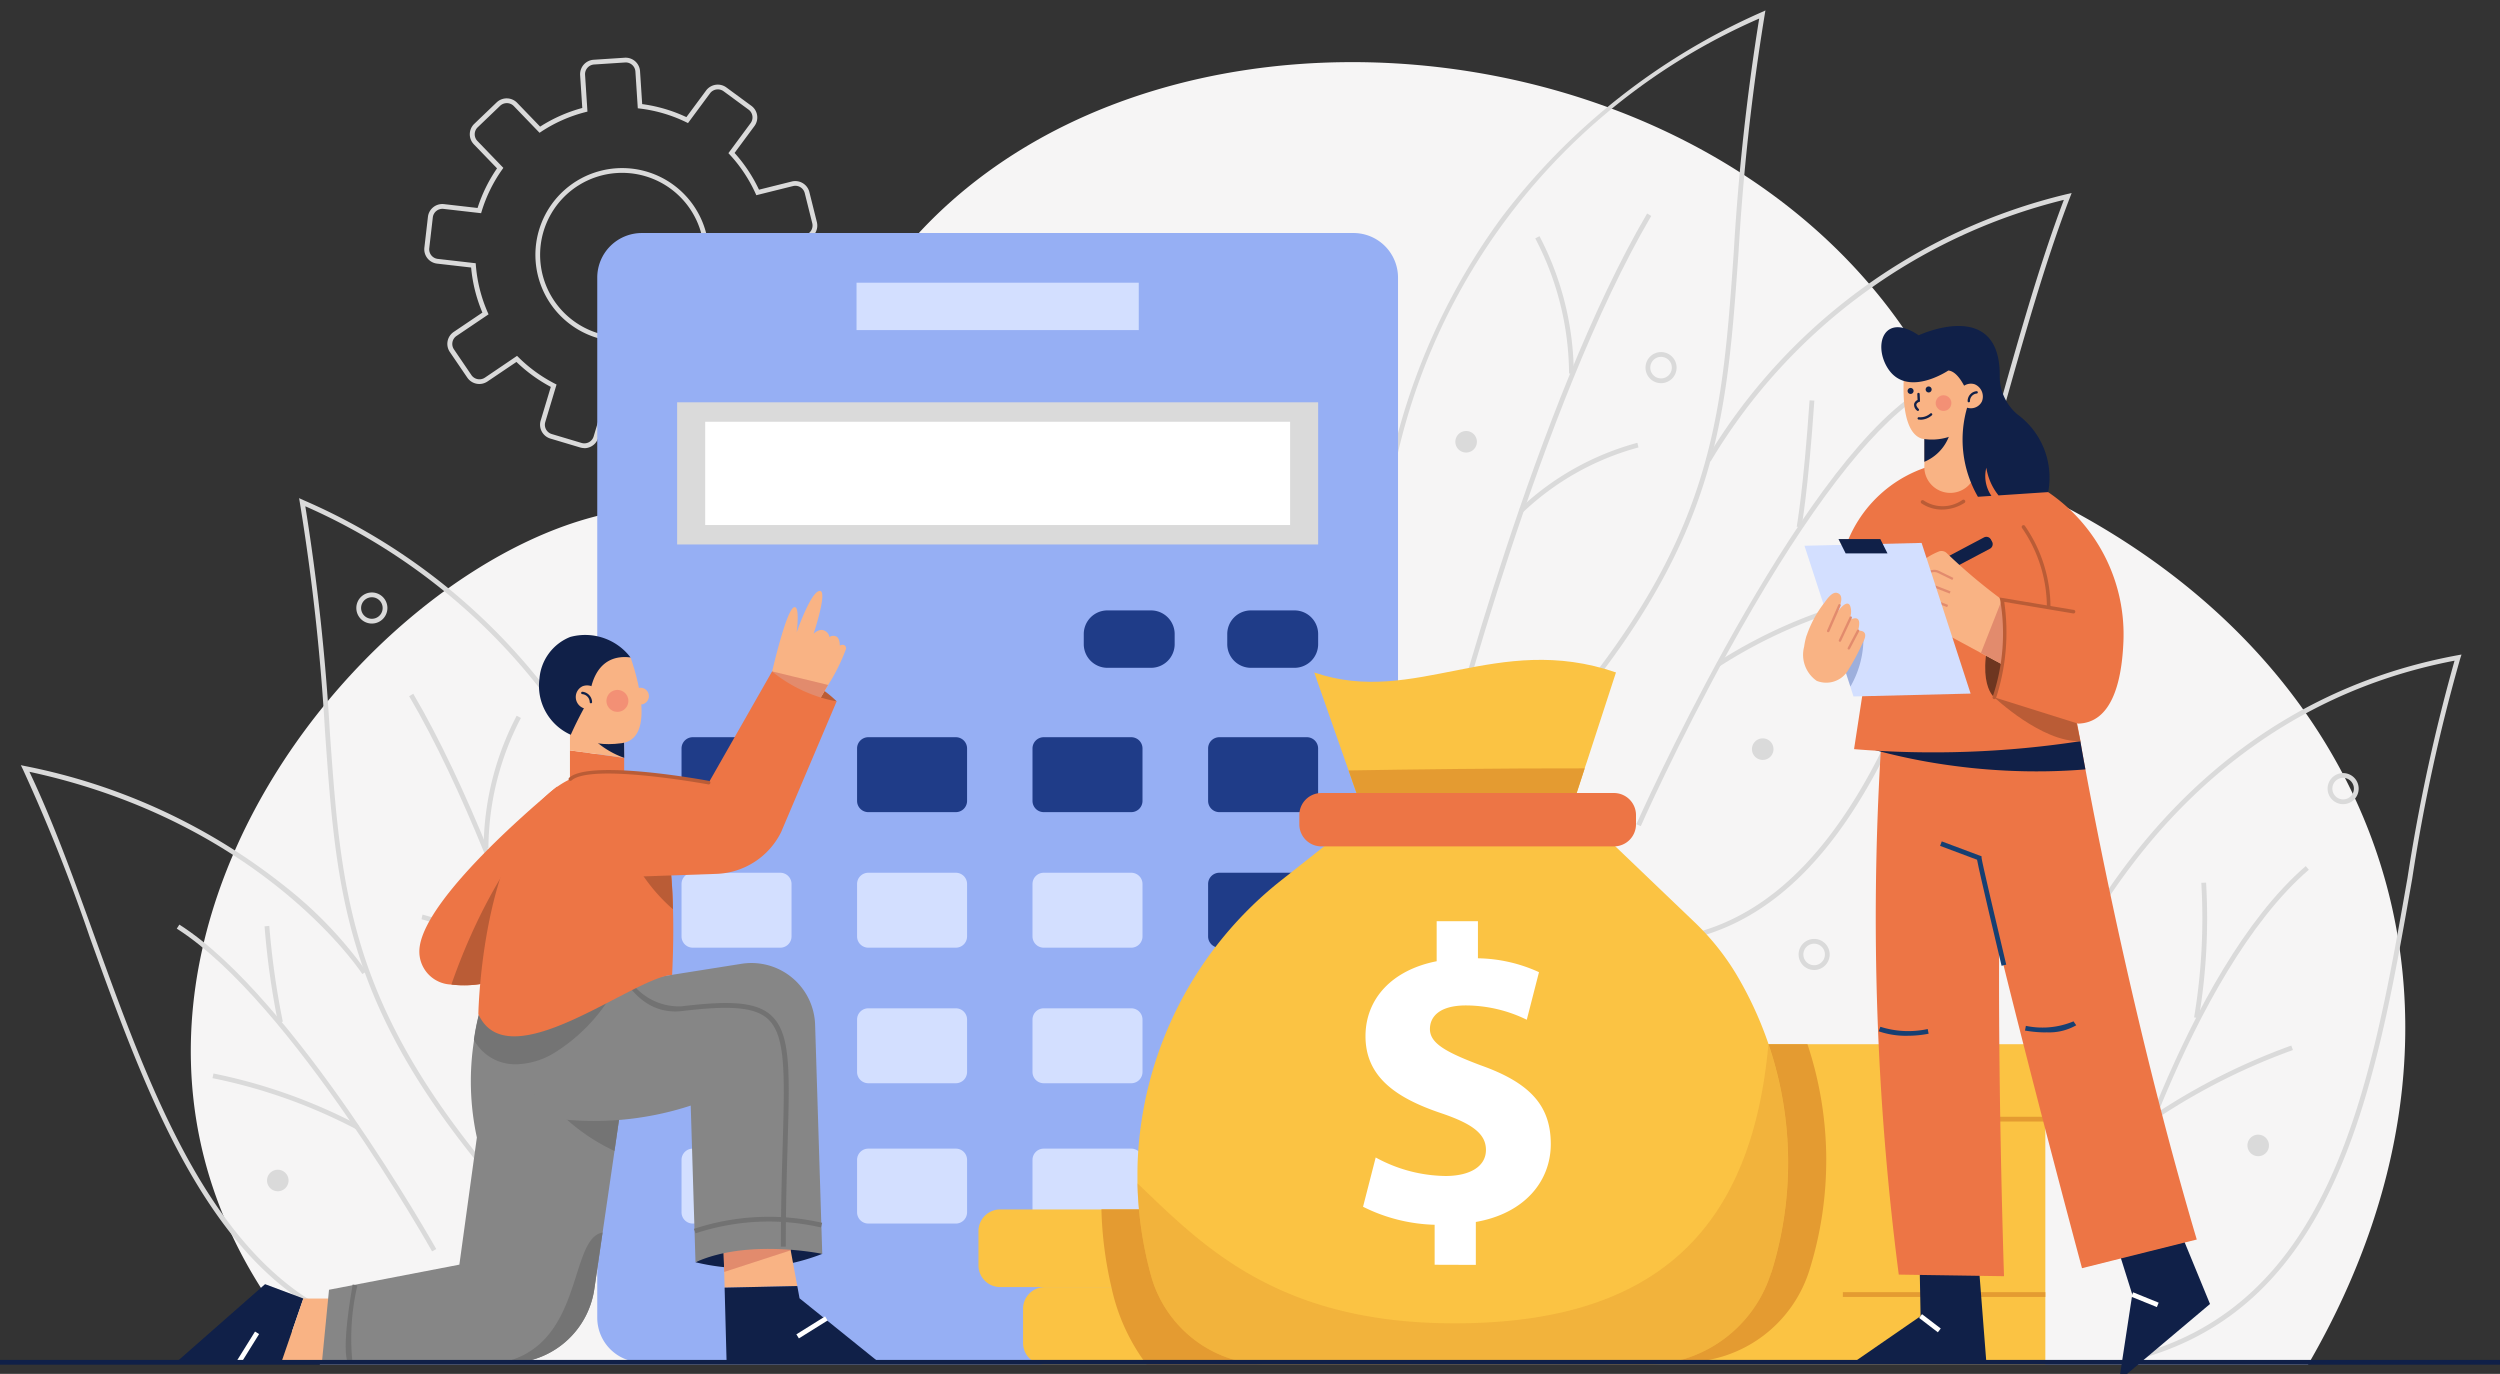 <svg xmlns="http://www.w3.org/2000/svg" xmlns:xlink="http://www.w3.org/1999/xlink" width="111" height="61" viewBox="0 0 111 61">
  <rect x="0" y="0" width="111" height="61" fill="#333333" stroke="none"/>
  <defs>
    <clipPath id="clip-path">
      <rect id="Rectangle_146" data-name="Rectangle 146" width="111" height="61" transform="translate(0.457 4.129)" fill="none"/>
    </clipPath>
    <clipPath id="clip-path-2">
      <rect id="Rectangle_137" data-name="Rectangle 137" width="28.886" height="14.227" fill="none"/>
    </clipPath>
    <clipPath id="clip-path-3">
      <rect id="Rectangle_140" data-name="Rectangle 140" width="0.974" height="0.974" fill="none"/>
    </clipPath>
    <clipPath id="clip-path-4">
      <rect id="Rectangle_143" data-name="Rectangle 143" width="1.102" height="2.162" fill="none"/>
    </clipPath>
    <clipPath id="clip-path-5">
      <rect id="Rectangle_144" data-name="Rectangle 144" width="0.697" height="0.697" fill="none"/>
    </clipPath>
  </defs>
  <g id="Group_87" data-name="Group 87" transform="translate(-8.224 -14.129)">
    <g id="Group_86" data-name="Group 86" transform="translate(7.767 10)" clip-path="url(#clip-path)">
      <path id="Path_108" data-name="Path 108" d="M432.018,339.951c-7.682-23.613-48.957-24.64-52.127,1.854a15.542,15.542,0,0,1-4.606.154c-11.769-1.8-32.363,20.738-16.558,37.96h88.264c9.55-16.448,2.69-33.278-14.974-39.969" transform="translate(-344.057 -315.199)" fill="#f6f5f5"/>
      <path id="Path_109" data-name="Path 109" d="M1663.718,299.862l-.152-.148c9.852-10.129,10.244-15.668,10.836-24.054a102.593,102.593,0,0,1,1.13-10.383,27.92,27.92,0,0,0-16.082,19.469,34.25,34.25,0,0,0-.649,12.419l-.209.037a34.471,34.471,0,0,1,.65-12.5,28.9,28.9,0,0,1,4.873-10.62A29.252,29.252,0,0,1,1675.626,265l.183-.084-.034.2a101.539,101.539,0,0,0-1.161,10.561c-.6,8.432-.99,14-10.9,24.187" transform="translate(-1596.967 -260.324)" fill="#dadada"/>
      <path id="Path_110" data-name="Path 110" d="M1742.038,513.17l-.206-.053c.039-.152,3.963-15.3,8.9-23.7l.183.107c-4.921,8.382-8.837,23.5-8.876,23.649" transform="translate(-1677.143 -475.807)" fill="#dadada"/>
      <path id="Path_111" data-name="Path 111" d="M1841.571,520.724l-.212-.008a13.093,13.093,0,0,0-1.5-6l.187-.1a13.321,13.321,0,0,1,1.524,6.105" transform="translate(-1771.236 -500.001)" fill="#dadada"/>
      <path id="Path_112" data-name="Path 112" d="M1822.492,746.149l-.15-.151a12.217,12.217,0,0,1,5.237-2.941l.047.207a11.991,11.991,0,0,0-5.134,2.885" transform="translate(-1754.421 -719.268)" fill="#dadada"/>
      <path id="Path_113" data-name="Path 113" d="M1979.373,500.193l-.021-.211c3.841-.381,6.958-2.955,9.526-7.87,2.276-4.355,3.839-9.918,5.351-15.3.98-3.488,1.907-6.788,2.99-9.645a25.318,25.318,0,0,0-15.683,11.615l-.189-.1a25.547,25.547,0,0,1,16.019-11.773l.2-.047-.073.189c-1.11,2.891-2.055,6.255-3.055,9.816-1.515,5.391-3.081,10.966-5.367,15.34-2.6,4.984-5.775,7.595-9.693,7.983" transform="translate(-1905.127 -454.164)" fill="#dadada"/>
      <path id="Path_114" data-name="Path 114" d="M1951.792,715.226l-.194-.086c.064-.146,6.522-14.607,11.947-18.812l.13.168c-2.224,1.724-4.982,5.507-7.979,10.94-2.267,4.112-3.888,7.754-3.9,7.79" transform="translate(-1878.488 -674.415)" fill="#dadada"/>
      <path id="Path_115" data-name="Path 115" d="M2129.182,701.6l-.209-.039c0-.016.3-1.654.57-5.61l.212.014c-.268,3.972-.569,5.619-.573,5.635" transform="translate(-2048.741 -674.048)" fill="#dadada"/>
      <path id="Path_116" data-name="Path 116" d="M2041.108,916.207l-.121-.175a22.238,22.238,0,0,1,6.852-2.915l.047.207a21.986,21.986,0,0,0-6.779,2.883" transform="translate(-1964.288 -882.5)" fill="#dadada"/>
      <path id="Path_117" data-name="Path 117" d="M484.385,837.961c-9.541-9.808-9.92-15.173-10.494-23.294a97.758,97.758,0,0,0-1.118-10.169l-.034-.2.183.084a27.273,27.273,0,0,1,15.78,18.978,33.2,33.2,0,0,1,.625,12.036l-.209-.036a32.976,32.976,0,0,0-.625-11.958,27.051,27.051,0,0,0-15.477-18.742,98.753,98.753,0,0,1,1.087,9.991c.571,8.074.948,13.408,10.434,23.161Z" transform="translate(-459.003 -778.052)" fill="#dadada"/>
      <path id="Path_118" data-name="Path 118" d="M602.974,1043.481c-.037-.146-3.808-14.7-8.547-22.773l.183-.108c4.754,8.1,8.532,22.681,8.57,22.828Z" transform="translate(-575.804 -985.669)" fill="#dadada"/>
      <path id="Path_119" data-name="Path 119" d="M676.788,1050.76a12.835,12.835,0,0,1,1.468-5.881l.187.1a12.611,12.611,0,0,0-1.442,5.773Z" transform="translate(-654.858 -1008.972)" fill="#dadada"/>
      <path id="Path_120" data-name="Path 120" d="M613,1267.8a11.544,11.544,0,0,0-4.942-2.777l.047-.207a11.767,11.767,0,0,1,5.045,2.833Z" transform="translate(-588.888 -1220.079)" fill="#dadada"/>
      <path id="Path_121" data-name="Path 121" d="M182.449,1125.1c-8.2-.762-11.478-9.849-14.373-17.866a78.517,78.517,0,0,0-2.975-7.472l-.095-.194.212.044A26.819,26.819,0,0,1,176.8,1105a18.206,18.206,0,0,1,3.548,3.728l-.179.115c-.043-.068-4.426-6.748-14.782-8.981,1.037,2.168,1.938,4.662,2.89,7.3,2.874,7.958,6.131,16.977,14.193,17.727Z" transform="translate(-163.624 -1061.465)" fill="#dadada"/>
      <path id="Path_122" data-name="Path 122" d="M348.785,1290.3c-.062-.111-6.253-11.106-11.336-14.33l.114-.18c5.128,3.254,11.346,14.3,11.408,14.406Z" transform="translate(-329.143 -1230.609)" fill="#dadada"/>
      <path id="Path_123" data-name="Path 123" d="M435.03,1281.592a35.751,35.751,0,0,1-.6-4.283l.211-.021a35.559,35.559,0,0,0,.6,4.253Z" transform="translate(-422.227 -1232.051)" fill="#dadada"/>
      <path id="Path_124" data-name="Path 124" d="M383.4,1443.021a23.829,23.829,0,0,0-6.379-2.267l.041-.208a24.065,24.065,0,0,1,6.442,2.291Z" transform="translate(-367.128 -1388.754)" fill="#dadada"/>
      <path id="Path_125" data-name="Path 125" d="M2346.744,1008.573l-.05-.206c9.025-2.2,10.727-11.9,12.372-21.273a80.842,80.842,0,0,1,2.087-9.634c-8.984,1.721-14.072,7.924-16.764,12.842a35.8,35.8,0,0,0-3.744,10.462l-.21-.032a36.014,36.014,0,0,1,3.764-10.526c2.731-4.992,7.913-11.3,17.089-12.987l.174-.032-.054.168a78.853,78.853,0,0,0-2.133,9.776c-1.657,9.442-3.371,19.206-12.531,21.442" transform="translate(-2251.714 -943.997)" fill="#dadada"/>
      <path id="Path_126" data-name="Path 126" d="M2473.448,1227.875l-.2-.057c.033-.119,3.36-11.949,8.772-16.621l.139.161c-5.363,4.629-8.673,16.4-8.706,16.517" transform="translate(-2379.189 -1168.613)" fill="#dadada"/>
      <path id="Path_127" data-name="Path 127" d="M2568.633,1235.447l-.208-.043a26.6,26.6,0,0,0,.32-5.973l.212-.01a26.821,26.821,0,0,1-.324,6.027" transform="translate(-2470.55 -1186.104)" fill="#dadada"/>
      <path id="Path_128" data-name="Path 128" d="M2499.209,1413.569l-.13-.168a28.311,28.311,0,0,1,7.1-3.773l.072.2a28.085,28.085,0,0,0-7.043,3.741" transform="translate(-2403.988 -1359.077)" fill="#dadada"/>
      <path id="Path_129" data-name="Path 129" d="M1962.444,644.095a.69.69,0,1,1,.69-.69.691.691,0,0,1-.69.69m0-1.168a.478.478,0,1,0,.478.478.478.478,0,0,0-.478-.478" transform="translate(-1888.236 -622.953)" fill="#dadada"/>
      <path id="Path_130" data-name="Path 130" d="M536.708,909.951a.69.69,0,1,1,.69-.69.691.691,0,0,1-.69.69m0-1.168a.478.478,0,1,0,.478.478.479.479,0,0,0-.478-.478" transform="translate(-519.74 -878.136)" fill="#dadada"/>
      <path id="Path_131" data-name="Path 131" d="M2131.732,1293.089a.69.69,0,1,1,.69-.69.691.691,0,0,1-.69.69m0-1.168a.478.478,0,1,0,.478.478.478.478,0,0,0-.478-.478" transform="translate(-2050.727 -1245.892)" fill="#dadada"/>
      <path id="Path_132" data-name="Path 132" d="M2716.75,1109.675a.69.69,0,1,1,.69-.69.691.691,0,0,1-.69.69m0-1.168a.478.478,0,1,0,.478.478.479.479,0,0,0-.478-.478" transform="translate(-2612.258 -1069.841)" fill="#dadada"/>
      <path id="Path_133" data-name="Path 133" d="M2080.416,1070.415a.478.478,0,1,1-.478-.478.478.478,0,0,1,.478.478" transform="translate(-2001.216 -1033.024)" fill="#dadada"/>
      <path id="Path_134" data-name="Path 134" d="M2628.4,1508.658a.478.478,0,1,1-.478-.478.478.478,0,0,1,.478.478" transform="translate(-2527.201 -1453.672)" fill="#dadada"/>
      <path id="Path_135" data-name="Path 135" d="M1752.418,730.489a.478.478,0,1,1-.478-.478.478.478,0,0,1,.478.478" transform="translate(-1686.387 -706.745)" fill="#dadada"/>
      <path id="Path_136" data-name="Path 136" d="M438.223,1547.457a.478.478,0,1,1-.478-.478.478.478,0,0,1,.478.478" transform="translate(-424.954 -1490.914)" fill="#dadada"/>
      <path id="Path_137" data-name="Path 137" d="M618.27,334.466a.644.644,0,0,1-.184-.027l-1.321-.395a.642.642,0,0,1-.432-.8l.45-1.495a6.733,6.733,0,0,1-1.526-1.108l-1.288.869a.646.646,0,0,1-.894-.172L612.3,330.2a.641.641,0,0,1,.172-.892l1.273-.859a6.678,6.678,0,0,1-.5-2l-1.51-.173a.642.642,0,0,1-.566-.711l.158-1.366a.644.644,0,0,1,.713-.565l1.491.171a6.673,6.673,0,0,1,.864-1.759l-1.029-1.067a.641.641,0,0,1,.018-.909l.994-.953a.646.646,0,0,1,.91.018l1.02,1.058a6.681,6.681,0,0,1,1.872-.828l-.095-1.458a.644.644,0,0,1,.6-.683l1.376-.09a.641.641,0,0,1,.684.6l.095,1.459a6.683,6.683,0,0,1,1.963.578l.875-1.182a.646.646,0,0,1,.9-.136l1.11.816a.641.641,0,0,1,.136.9l-.882,1.192a6.692,6.692,0,0,1,1.084,1.632l1.456-.363a.645.645,0,0,1,.781.468l.333,1.334a.643.643,0,0,1-.469.779l-1.475.367a6.644,6.644,0,0,1-.239,2.05l1.374.687a.642.642,0,0,1,.287.862l-.618,1.229a.646.646,0,0,1-.864.286l-1.391-.695a6.718,6.718,0,0,1-1.369,1.3l.64,1.424a.642.642,0,0,1-.324.849l-1.258.563a.646.646,0,0,1-.851-.323l-.643-1.431a6.778,6.778,0,0,1-2.056.134l-.452,1.5a.645.645,0,0,1-.617.458m-2.987-4.1.062.061a6.523,6.523,0,0,0,1.614,1.172l.078.04-.5,1.664a.429.429,0,0,0,.289.535l1.321.395a.432.432,0,0,0,.537-.289l.5-1.67.087.009a6.557,6.557,0,0,0,2.159-.141l.085-.02.715,1.59a.433.433,0,0,0,.57.216l1.258-.563a.429.429,0,0,0,.217-.568l-.712-1.585.073-.05a6.51,6.51,0,0,0,1.448-1.372l.053-.069,1.546.773a.432.432,0,0,0,.579-.192l.618-1.229a.429.429,0,0,0-.192-.577l-1.532-.766.025-.085a6.436,6.436,0,0,0,.251-2.152l0-.087,1.644-.41a.43.43,0,0,0,.314-.521l-.333-1.334a.432.432,0,0,0-.523-.313l-1.627.405-.037-.081a6.481,6.481,0,0,0-1.143-1.721l-.06-.065.986-1.333a.429.429,0,0,0-.091-.6l-1.11-.816a.433.433,0,0,0-.6.091l-.979,1.323-.079-.039a6.47,6.47,0,0,0-2.062-.607l-.088-.011-.106-1.634a.432.432,0,0,0-.459-.4l-1.376.09a.432.432,0,0,0-.4.457l.106,1.634-.086.022a6.471,6.471,0,0,0-1.967.87l-.074.049-1.142-1.185a.433.433,0,0,0-.61-.012l-.994.953a.429.429,0,0,0-.012.608l1.151,1.194-.051.072a6.468,6.468,0,0,0-.911,1.855l-.026.085-1.666-.191a.43.43,0,0,0-.478.378l-.158,1.366a.43.43,0,0,0,.379.476l1.683.193.007.087a6.48,6.48,0,0,0,.528,2.1l.036.081-1.419.958a.429.429,0,0,0-.116.6l.773,1.138a.433.433,0,0,0,.6.115Zm4.654-.633a3.852,3.852,0,1,1,2.553-6.748,3.852,3.852,0,0,1-2.3,6.74q-.128.008-.254.008m.011-7.492q-.121,0-.243.008a3.64,3.64,0,1,0,2.98,6.032,3.639,3.639,0,0,0-2.737-6.04" transform="translate(-591.87 -310.442)" fill="#dadada"/>
      <path id="Path_138" data-name="Path 138" d="M836.05,561.187H804.456a1.98,1.98,0,0,1-1.98-1.98V513.027a1.98,1.98,0,0,1,1.98-1.98H836.05a1.98,1.98,0,0,1,1.98,1.98v46.181a1.98,1.98,0,0,1-1.98,1.98" transform="translate(-775.501 -496.572)" fill="#96aff4"/>
      <rect id="Rectangle_131" data-name="Rectangle 131" width="12.531" height="2.104" transform="translate(38.487 16.681)" fill="#d3dfff"/>
      <rect id="Rectangle_132" data-name="Rectangle 132" width="28.461" height="6.312" transform="translate(30.522 21.991)" fill="#dadada"/>
      <rect id="Rectangle_133" data-name="Rectangle 133" width="25.97" height="4.585" transform="translate(31.768 22.855)" fill="#fff"/>
      <path id="Path_139" data-name="Path 139" d="M1343.472,930.96h-1.934a1.051,1.051,0,0,1-1.051-1.051v-.447a1.051,1.051,0,0,1,1.051-1.051h1.934a1.051,1.051,0,0,1,1.051,1.051v.447a1.051,1.051,0,0,1-1.051,1.051" transform="translate(-1291.911 -897.18)" fill="#1f3c88"/>
      <path id="Path_140" data-name="Path 140" d="M1502.181,930.96h-1.934a1.051,1.051,0,0,1-1.051-1.051v-.447a1.051,1.051,0,0,1,1.051-1.051h1.934a1.051,1.051,0,0,1,1.051,1.051v.447a1.051,1.051,0,0,1-1.051,1.051" transform="translate(-1444.249 -897.18)" fill="#1f3c88"/>
      <path id="Path_141" data-name="Path 141" d="M1482.407,1071.942h-3.884a.5.5,0,0,1-.5-.5v-2.327a.5.5,0,0,1,.5-.5h3.884a.5.5,0,0,1,.5.5v2.327a.5.5,0,0,1-.5.5" transform="translate(-1423.926 -1031.754)" fill="#1f3c88"/>
      <path id="Path_142" data-name="Path 142" d="M1288.288,1071.942H1284.4a.5.5,0,0,1-.5-.5v-2.327a.5.5,0,0,1,.5-.5h3.884a.5.5,0,0,1,.5.5v2.327a.5.5,0,0,1-.5.5" transform="translate(-1237.6 -1031.754)" fill="#1f3c88"/>
      <path id="Path_143" data-name="Path 143" d="M1094.172,1071.942h-3.884a.5.5,0,0,1-.5-.5v-2.327a.5.5,0,0,1,.5-.5h3.884a.5.5,0,0,1,.5.5v2.327a.5.5,0,0,1-.5.5" transform="translate(-1051.277 -1031.754)" fill="#1f3c88"/>
      <path id="Path_144" data-name="Path 144" d="M900.055,1071.942h-3.884a.5.5,0,0,1-.5-.5v-2.327a.5.5,0,0,1,.5-.5h3.884a.5.5,0,0,1,.5.5v2.327a.5.5,0,0,1-.5.5" transform="translate(-864.954 -1031.754)" fill="#1f3c88"/>
      <path id="Path_145" data-name="Path 145" d="M1482.407,1221.844h-3.884a.5.5,0,0,1-.5-.5v-2.327a.5.5,0,0,1,.5-.5h3.884a.5.5,0,0,1,.5.5v2.327a.5.5,0,0,1-.5.5" transform="translate(-1423.926 -1175.638)" fill="#1f3c88"/>
      <path id="Path_146" data-name="Path 146" d="M1288.288,1221.844H1284.4a.5.5,0,0,1-.5-.5v-2.327a.5.5,0,0,1,.5-.5h3.884a.5.5,0,0,1,.5.5v2.327a.5.5,0,0,1-.5.5" transform="translate(-1237.6 -1175.638)" fill="#d3dfff"/>
      <path id="Path_147" data-name="Path 147" d="M1094.172,1221.844h-3.884a.5.5,0,0,1-.5-.5v-2.327a.5.5,0,0,1,.5-.5h3.884a.5.5,0,0,1,.5.5v2.327a.5.5,0,0,1-.5.5" transform="translate(-1051.277 -1175.638)" fill="#d3dfff"/>
      <path id="Path_148" data-name="Path 148" d="M900.055,1221.844h-3.884a.5.5,0,0,1-.5-.5v-2.327a.5.5,0,0,1,.5-.5h3.884a.5.5,0,0,1,.5.5v2.327a.5.5,0,0,1-.5.5" transform="translate(-864.954 -1175.638)" fill="#d3dfff"/>
      <path id="Path_149" data-name="Path 149" d="M1482.407,1371.747h-3.884a.5.5,0,0,1-.5-.5v-2.327a.5.5,0,0,1,.5-.5h3.884a.5.5,0,0,1,.5.5v2.327a.5.5,0,0,1-.5.5" transform="translate(-1423.926 -1319.522)" fill="#1f3c88"/>
      <path id="Path_150" data-name="Path 150" d="M1288.288,1371.747H1284.4a.5.5,0,0,1-.5-.5v-2.327a.5.5,0,0,1,.5-.5h3.884a.5.5,0,0,1,.5.5v2.327a.5.5,0,0,1-.5.5" transform="translate(-1237.6 -1319.522)" fill="#d3dfff"/>
      <path id="Path_151" data-name="Path 151" d="M1094.172,1371.747h-3.884a.5.5,0,0,1-.5-.5v-2.327a.5.5,0,0,1,.5-.5h3.884a.5.5,0,0,1,.5.5v2.327a.5.5,0,0,1-.5.5" transform="translate(-1051.277 -1319.522)" fill="#d3dfff"/>
      <path id="Path_152" data-name="Path 152" d="M900.055,1371.747h-3.884a.5.5,0,0,1-.5-.5v-2.327a.5.5,0,0,1,.5-.5h3.884a.5.5,0,0,1,.5.5v2.327a.5.5,0,0,1-.5.5" transform="translate(-864.954 -1319.522)" fill="#d3dfff"/>
      <path id="Path_153" data-name="Path 153" d="M1482.407,1526.94h-3.884a.5.5,0,0,1-.5-.5v-2.327a.5.5,0,0,1,.5-.5h3.884a.5.5,0,0,1,.5.5v2.327a.5.5,0,0,1-.5.5" transform="translate(-1423.926 -1468.485)" fill="#fbc343"/>
      <path id="Path_154" data-name="Path 154" d="M1288.288,1526.94H1284.4a.5.5,0,0,1-.5-.5v-2.327a.5.5,0,0,1,.5-.5h3.884a.5.5,0,0,1,.5.5v2.327a.5.5,0,0,1-.5.5" transform="translate(-1237.6 -1468.485)" fill="#d3dfff"/>
      <path id="Path_155" data-name="Path 155" d="M1094.172,1526.94h-3.884a.5.5,0,0,1-.5-.5v-2.327a.5.5,0,0,1,.5-.5h3.884a.5.5,0,0,1,.5.5v2.327a.5.5,0,0,1-.5.5" transform="translate(-1051.277 -1468.485)" fill="#d3dfff"/>
      <path id="Path_156" data-name="Path 156" d="M900.055,1526.94h-3.884a.5.5,0,0,1-.5-.5v-2.327a.5.5,0,0,1,.5-.5h3.884a.5.5,0,0,1,.5.5v2.327a.5.5,0,0,1-.5.5" transform="translate(-864.954 -1468.485)" fill="#d3dfff"/>
      <rect id="Rectangle_134" data-name="Rectangle 134" width="19.398" height="14.229" transform="translate(71.872 50.492)" fill="#fbc343"/>
      <rect id="Rectangle_135" data-name="Rectangle 135" width="5.168" height="0.212" transform="translate(86.102 53.713)" fill="#e49b31"/>
      <rect id="Rectangle_136" data-name="Rectangle 136" width="8.991" height="0.212" transform="translate(82.279 61.501)" fill="#e49b31"/>
      <path id="Path_157" data-name="Path 157" d="M1930.417,1413.324a16.324,16.324,0,0,1-.748,4.883,5.824,5.824,0,0,1-5.556,4.082h-3.366v-14.121h8.836a16.347,16.347,0,0,1,.835,5.155" transform="translate(-1848.875 -1357.677)" fill="#e49b31"/>
      <path id="Path_158" data-name="Path 158" d="M1291.3,1677.723v1.517a.963.963,0,0,1-.964.964H1274.34a.963.963,0,0,1-.964-.964v-1.517a.964.964,0,0,1,.964-.964h15.991a.964.964,0,0,1,.964.964" transform="translate(-1227.495 -1615.483)" fill="#fbc343"/>
      <path id="Path_159" data-name="Path 159" d="M1241.937,1591.855v1.519a.965.965,0,0,1-.964.964h-15.991a.964.964,0,0,1-.964-.964v-1.519a.965.965,0,0,1,.964-.964h15.991a.966.966,0,0,1,.964.964" transform="translate(-1180.117 -1533.063)" fill="#fbc343"/>
      <path id="Path_160" data-name="Path 160" d="M1374.472,1595.3v1.517a.964.964,0,0,1-.964.964H1362.04a8.758,8.758,0,0,1-1.567-3.446,16.965,16.965,0,0,1-.442-3.447h11.495a.966.966,0,0,1,.964.964v1.519a.965.965,0,0,1-.964.964h1.982a.964.964,0,0,1,.964.964" transform="translate(-1310.671 -1533.064)" fill="#e49b31"/>
      <path id="Path_161" data-name="Path 161" d="M1608.791,983.64l-1.291,3.966-.1.293-.6,1.842,0,.013-1.931-.042-7.408-.168-.542-1.551-.091-.259-1.434-4.093c4.448,1.54,8.113-1.827,13.4,0" transform="translate(-1536.585 -949.655)" fill="#fbc343"/>
      <path id="Path_162" data-name="Path 162" d="M1643.864,1103.062l-.6,1.842-1.935-.03-7.408-.168-.542-1.551c2.547-.044,6.928-.1,10.484-.093" transform="translate(-1573.045 -1064.818)" fill="#e49b31"/>
      <path id="Path_163" data-name="Path 163" d="M1427.849,1167.331a5.822,5.822,0,0,1-5.556,4.083h-16.779a5.4,5.4,0,0,1-5.2-3.962,16.917,16.917,0,0,1-.6-4.091c0-.132,0-.263,0-.4q0-.233.006-.467a16.787,16.787,0,0,1,6.438-12.634l4.014-3.178,9.186.212,5.049,4.832a11.129,11.129,0,0,1,1.851,2.281,16.347,16.347,0,0,1,1.6,13.319" transform="translate(-1348.754 -1106.693)" fill="#fbc343"/>
      <path id="Path_164" data-name="Path 164" d="M1652.525,1287.31v-1.775a7.535,7.535,0,0,1-3.179-.8l.562-2.188a6.607,6.607,0,0,0,3.1.822c1.066,0,1.795-.411,1.795-1.158,0-.711-.6-1.16-1.982-1.628-2-.673-3.366-1.608-3.366-3.421,0-1.646,1.16-2.935,3.16-3.328v-1.777h1.832v1.646a6.751,6.751,0,0,1,2.711.616l-.542,2.113a6.2,6.2,0,0,0-2.693-.636c-1.215,0-1.607.524-1.607,1.047,0,.617.655,1.009,2.244,1.608,2.224.786,3.122,1.813,3.122,3.5,0,1.664-1.178,3.084-3.328,3.459v1.906Z" transform="translate(-1588.37 -1227.026)" fill="#fff"/>
      <path id="Path_165" data-name="Path 165" d="M1592.838,1132.73h-12.994a.98.98,0,0,1-.977-.977v-.416a.98.98,0,0,1,.977-.977h12.994a.98.98,0,0,1,.977.977v.416a.98.98,0,0,1-.977.977" transform="translate(-1520.72 -1091.021)" fill="#ed7545"/>
      <g id="Group_76" data-name="Group 76" transform="translate(50.957 50.494)" opacity="0.4">
        <g id="Group_75" data-name="Group 75">
          <g id="Group_74" data-name="Group 74" clip-path="url(#clip-path-2)">
            <path id="Path_166" data-name="Path 166" d="M1427.951,1418.35a5.822,5.822,0,0,1-5.556,4.082h-16.779a5.4,5.4,0,0,1-5.2-3.961,16.93,16.93,0,0,1-.6-4.091c2.776,2.647,6.047,6.107,13.693,6.213,9.495.132,13.587-4.318,14.322-12.388a16.327,16.327,0,0,1,.123,10.145" transform="translate(-1399.813 -1408.205)" fill="#e49b31"/>
          </g>
        </g>
      </g>
      <path id="Path_167" data-name="Path 167" d="M342.4,1674.151l-1.7-.637-3.947,3.469h4.671Z" transform="translate(-328.474 -1612.368)" fill="#102048"/>
      <path id="Path_168" data-name="Path 168" d="M454.069,1689.386h3.752l-.425,2.691-4.3.142Z" transform="translate(-440.146 -1627.603)" fill="#f9b384"/>
      <path id="Path_169" data-name="Path 169" d="M511.908,1313.73l-.138.941-.083.567-.595,4.076-.227,1.557-.2,1.389-.529,3.62-.367,2.511a3.844,3.844,0,0,1-3.8,3.288h-8.3l.011-.106.27-2.761.038-.389,5.788-1.115.777-5.646a11.745,11.745,0,0,1-.123-4.331,10.479,10.479,0,0,1,.336-1.546l2.583-.741Z" transform="translate(-482.923 -1267.029)" fill="#868686"/>
      <path id="Path_170" data-name="Path 170" d="M698.473,1616.357l-.367,2.511a3.844,3.844,0,0,1-3.8,3.288h-.425c3.8-.681,3.061-5.54,4.6-5.8" transform="translate(-671.262 -1557.506)" fill="#747474"/>
      <rect id="Rectangle_138" data-name="Rectangle 138" width="1.542" height="0.213" transform="matrix(0.528, -0.849, 0.849, 0.528, 10.966, 64.559)" fill="#fff"/>
      <path id="Path_171" data-name="Path 171" d="M755.678,1452.822l-.429,2.946a8.594,8.594,0,0,1-2.772-2.051Z" transform="translate(-727.509 -1400.537)" fill="#747474"/>
      <path id="Path_172" data-name="Path 172" d="M916.771,1601.285a9.406,9.406,0,0,1-5.628.372l3-1.991Z" transform="translate(-879.804 -1541.484)" fill="#102048"/>
      <path id="Path_173" data-name="Path 173" d="M944.865,1614.976l-3.226.072-.019-.7-.051-1.909,2.867.212.136.737Z" transform="translate(-909.009 -1553.748)" fill="#f9b384"/>
      <path id="Path_174" data-name="Path 174" d="M944.572,1613.391l-2.952.96-.051-1.91,2.867.212Z" transform="translate(-909.009 -1553.748)" fill="#e28b6d"/>
      <path id="Path_175" data-name="Path 175" d="M950.186,1678.994l-3.558-2.867-.1-.545-3.227.071.089,3.342Z" transform="translate(-910.671 -1614.353)" fill="#102048"/>
      <rect id="Rectangle_139" data-name="Rectangle 139" width="1.503" height="0.213" transform="translate(35.815 63.374) rotate(-31.979)" fill="#fff"/>
      <path id="Path_176" data-name="Path 176" d="M674.4,1320.221l11.545-1.833a2.829,2.829,0,0,1,3.271,2.707l.317,10.172s-3.292-.69-5.628.372l-.212-6.956a13.8,13.8,0,0,1-6.335.531Z" transform="translate(-652.568 -1271.466)" fill="#868686"/>
      <path id="Path_177" data-name="Path 177" d="M833.243,1334.124h-.212c0-1.76.042-3.221.08-4.51.091-3.139.141-4.868-.658-5.6-.647-.592-1.94-.574-3.816-.352-2.011.234-2.813-1.906-2.82-1.928l.2-.072a2.62,2.62,0,0,0,2.6,1.789c1.986-.234,3.275-.244,3.985.406.871.8.823,2.457.727,5.763-.037,1.287-.08,2.747-.08,4.5" transform="translate(-797.903 -1274.642)" fill="#727272"/>
      <path id="Path_178" data-name="Path 178" d="M909.439,1599.611l-.075-.2a10.585,10.585,0,0,1,5.692-.269l-.052.206a10.358,10.358,0,0,0-5.565.261" transform="translate(-878.097 -1540.72)" fill="#727272"/>
      <path id="Path_179" data-name="Path 179" d="M524.383,1677.423c-.331-.662.181-3.4.2-3.519l.209.04a10.252,10.252,0,0,0-.222,3.384Z" transform="translate(-508.466 -1612.743)" fill="#727272"/>
      <path id="Path_180" data-name="Path 180" d="M672.389,1343.729a7.756,7.756,0,0,1-2.655,2.9,3.4,3.4,0,0,1-1.788.578,2.086,2.086,0,0,1-1.895-1.085,10.484,10.484,0,0,1,.336-1.546l2.583-.741,2.606-.083Z" transform="translate(-644.553 -1295.824)" fill="#747474"/>
      <path id="Path_181" data-name="Path 181" d="M772.272,1083.216v2.458h2.407v-2.126Z" transform="translate(-746.509 -1045.77)" fill="#ed7545"/>
      <path id="Path_182" data-name="Path 182" d="M774.679,1053.623h-2.407v1.188l2.407.332Z" transform="translate(-746.509 -1017.365)" fill="#f9b384"/>
      <path id="Path_183" data-name="Path 183" d="M789.949,1059.462a3.906,3.906,0,0,0,1.7,1.184l-.016-1.29Z" transform="translate(-763.476 -1022.868)" fill="#102048"/>
      <path id="Path_184" data-name="Path 184" d="M769.884,974.934s1.327,3.576-.389,3.806-1.982-.549-1.982-.549l-.531-1.894,1.186-1.593Z" transform="translate(-741.431 -941.614)" fill="#f9b384"/>
      <path id="Path_185" data-name="Path 185" d="M841.789,1014.315a.372.372,0,1,1-.372-.372.372.372,0,0,1,.372.372" transform="translate(-812.522 -979.278)" fill="#f9b384"/>
      <path id="Path_186" data-name="Path 186" d="M740.553,957.244s.089-1.912,1.805-1.7a2.529,2.529,0,0,0-2.678-.909,2.18,2.18,0,0,0-1.366,1.854,2.381,2.381,0,0,0,1.391,2.489,16.6,16.6,0,0,1,.759-1.487Z" transform="translate(-713.906 -922.225)" fill="#102048"/>
      <path id="Path_187" data-name="Path 187" d="M780.35,1011.6a.529.529,0,1,1-.732-.33.572.572,0,0,1,.732.33" transform="translate(-753.292 -976.673)" fill="#f9b384"/>
      <g id="Group_79" data-name="Group 79" transform="translate(27.384 34.762)" opacity="0.4">
        <g id="Group_78" data-name="Group 78">
          <g id="Group_77" data-name="Group 77" clip-path="url(#clip-path-3)">
            <path id="Path_188" data-name="Path 188" d="M813.627,1016.856a.487.487,0,1,1-.487-.487.487.487,0,0,1,.487.487" transform="translate(-812.654 -1016.369)" fill="#eb5d60"/>
          </g>
        </g>
      </g>
      <path id="Path_189" data-name="Path 189" d="M785.093,1018.869a.053.053,0,0,1-.053-.053.365.365,0,0,0-.335-.355.053.053,0,0,1-.045-.06.054.054,0,0,1,.06-.045.476.476,0,0,1,.426.46.053.053,0,0,1-.053.053Z" transform="translate(-758.4 -983.513)" fill="#102048"/>
      <path id="Path_190" data-name="Path 190" d="M995.787,995.867a4.684,4.684,0,0,1,2.867,1.328l-2.3.566Z" transform="translate(-961.05 -961.928)" fill="#ba5c36"/>
      <path id="Path_191" data-name="Path 191" d="M998.221,909.377a8.344,8.344,0,0,1-.8,1.619c-.2.346-.359.61-.359.61l-1.238.361-.884-1.332-.042-.066s.013-.057.036-.159v0s0-.006,0-.013c.149-.631.675-2.781.979-2.853.268-.062.11,1.115.11,1.115s.661-1.914,1.051-1.835c.312.062-.3,1.9-.3,1.9s.219-.229.44-.157a.392.392,0,0,1,.266.3.306.306,0,0,1,.314-.017c.157.1.142.393.142.393s.265-.125.282.14" transform="translate(-960.194 -876.455)" fill="#f9b384"/>
      <path id="Path_192" data-name="Path 192" d="M611.717,1122.949l-.841,3.288-1.3,5.1a4.686,4.686,0,0,1-2.561.414,1.464,1.464,0,0,1-1.421-1.529c.106-2.389,6.128-7.271,6.128-7.271" transform="translate(-586.517 -1083.908)" fill="#ed7545"/>
      <path id="Path_193" data-name="Path 193" d="M645.573,1146.21l-.68,2.354-1.3,5.1a4.685,4.685,0,0,1-2.561.414c1.89-5.424,4.545-7.866,4.545-7.866" transform="translate(-620.534 -1106.235)" fill="#ba5c36"/>
      <path id="Path_194" data-name="Path 194" d="M679.52,1115.156c-1.752.119-7.274,4.686-8.6,1.74,0,0,.185-10.99,5.858-10.786a2.393,2.393,0,0,1,2.19,1.663,11.176,11.176,0,0,1,.378,1.725,22.94,22.94,0,0,1,.217,2.744c.023.85.013,1.816-.04,2.914" transform="translate(-649.224 -1067.742)" fill="#ed7545"/>
      <path id="Path_195" data-name="Path 195" d="M843.323,1193.308a7.8,7.8,0,0,1-1.793-2.277l1.576-.467a22.959,22.959,0,0,1,.217,2.744" transform="translate(-812.987 -1148.808)" fill="#ba5c36"/>
      <path id="Path_196" data-name="Path 196" d="M998.281,996.468c-.2.346-.359.61-.359.61l-1.238.361-.884-1.332-.006-.225v-.015h0Z" transform="translate(-961.057 -961.928)" fill="#e28b6d"/>
      <path id="Path_197" data-name="Path 197" d="M816.834,1000.3s2.724.191,4.37.51l2.814-4.939a6.412,6.412,0,0,0,2.867,1.328l-2.463,5.8a3.334,3.334,0,0,1-2.877,1.858l-4.218.144Z" transform="translate(-789.282 -961.928)" fill="#ed7545"/>
      <path id="Path_198" data-name="Path 198" d="M776.993,1105.553h-.015c-.052-.01-5.2-.953-6.073-.178a.08.08,0,0,1-.106-.12c.934-.826,5.993.1,6.207.141a.08.08,0,0,1-.015.158" transform="translate(-745.07 -1066.595)" fill="#ba5c36"/>
      <path id="Path_199" data-name="Path 199" d="M2197.418,1638.6l.354,4.531h-5.894l2.974-2.053-.053-2.832Z" transform="translate(-2109.121 -1578.513)" fill="#102048"/>
      <path id="Path_200" data-name="Path 200" d="M2482.853,1599l1.593,3.876-4.035,3.4.584-3.823-.8-2.549Z" transform="translate(-2385.865 -1540.85)" fill="#102048"/>
      <path id="Path_201" data-name="Path 201" d="M2222.3,1054.487a4.375,4.375,0,0,0-.149.565c-.079.393-.146.894-.2,1.485-.187,1.929-.265,4.794-.287,7.838-.044,6.854.215,14.612.215,14.612l-1.079-.017-2.655-.04-.939-.015a123.364,123.364,0,0,1-.8-23.221c.007-.11.015-.212.019-.308.045-.586.074-.9.074-.9Z" transform="translate(-2132.444 -1018.194)" fill="#ed7545"/>
      <path id="Path_202" data-name="Path 202" d="M2314.156,1087.514l-.54.134-2.829.707-1.729.433s-2.047-7.6-3.683-14.257c-.786-3.212-1.478-6.2-1.8-8.021a11.667,11.667,0,0,1-.185-1.442l2.472.14,3.123.178s.076.448.225,1.253c.595,3.209,2.339,12.1,4.943,20.874" transform="translate(-2216.16 -1028.351)" fill="#ed7545"/>
      <path id="Path_203" data-name="Path 203" d="M2217.406,1056.485a26.782,26.782,0,0,1-3.551.053c-.746-.038-1.444-.1-2.084-.183a26.565,26.565,0,0,1-3.464-.661c-.363-.1-.561-.161-.561-.161l.58-.147,3.577-.9h2.3a4.45,4.45,0,0,0-.149.565l3.122.178s.077.448.225,1.253" transform="translate(-2124.352 -1018.195)" fill="#102048"/>
      <path id="Path_204" data-name="Path 204" d="M2290.225,1189.378c-.172-.72-.983-4.131-1.089-4.709l-1.641-.615.074-.2,1.768.663v.073c.012.158.661,2.92,1.094,4.737Z" transform="translate(-2200.898 -1142.368)" fill="#163f72"/>
      <path id="Path_205" data-name="Path 205" d="M2220.84,1389.284a3.734,3.734,0,0,1-1.29-.2l.079-.2a4.085,4.085,0,0,0,2.1.1l.041.208a4.842,4.842,0,0,1-.929.091" transform="translate(-2135.682 -1339.166)" fill="#163f72"/>
      <path id="Path_206" data-name="Path 206" d="M2382.334,1383.492a5.543,5.543,0,0,1-.942-.083l.04-.209a3.576,3.576,0,0,0,2.114-.2l.122.174a2.415,2.415,0,0,1-1.333.313" transform="translate(-2291.026 -1333.523)" fill="#163f72"/>
      <rect id="Rectangle_141" data-name="Rectangle 141" width="0.212" height="1.048" transform="translate(85.666 62.646) rotate(-52.544)" fill="#fff"/>
      <rect id="Rectangle_142" data-name="Rectangle 142" width="0.212" height="1.223" transform="translate(95.089 61.704) rotate(-67.896)" fill="#fff"/>
      <path id="Path_207" data-name="Path 207" d="M2181.9,765.282a5.7,5.7,0,0,0-4.566,4.567l1.1,4.885-.5,3.257a43.184,43.184,0,0,0,10.053-.354l-1.549-8.3Z" transform="translate(-2095.157 -740.6)" fill="#ed7545"/>
      <path id="Path_208" data-name="Path 208" d="M2337.9,920.844s-1.1-.805.336-4.337l.956,3.478Z" transform="translate(-2248.897 -885.754)" fill="#6e3620"/>
      <path id="Path_209" data-name="Path 209" d="M2234.658,849.708l-.265-.5,4.08-2.16a.233.233,0,0,1,.316.1l.046.088a.233.233,0,0,1-.1.316Z" transform="translate(-2149.929 -819.057)" fill="#102048"/>
      <path id="Path_210" data-name="Path 210" d="M2260.98,867.952l-.108-.059-1.408-.76-2.36-1.276a.761.761,0,0,1,.159-.693l-.117-.047a.622.622,0,0,1-.369-.459l0-.026a1.074,1.074,0,0,1-.013-.5l.055-.072a1.886,1.886,0,0,1,.378-.414l-.3.017s-.743.2-.4-.274a2.98,2.98,0,0,1,1.075-.752.334.334,0,0,1,.38.068,24.477,24.477,0,0,0,2.819,2.33l.019.259.174,2.385Z" transform="translate(-2171.054 -834.012)" fill="#f9b384"/>
      <path id="Path_211" data-name="Path 211" d="M2263.744,883.866l-.643-.314a.349.349,0,0,0-.215-.031l-.685.119-.019-.1.685-.119a.458.458,0,0,1,.281.04l.643.314Z" transform="translate(-2176.603 -853.986)" fill="#e28b6d"/>
      <path id="Path_212" data-name="Path 212" d="M2266.6,899.734l-.771-.3a.3.3,0,0,0-.107-.02h-.439v-.106h.439a.407.407,0,0,1,.146.027l.771.3Z" transform="translate(-2179.577 -869.25)" fill="#e28b6d"/>
      <path id="Path_213" data-name="Path 213" d="M2267.4,915.36l-.7-.264a.373.373,0,0,0-.174-.022l-.287.033-.012-.106.287-.033a.483.483,0,0,1,.224.028l.7.264Z" transform="translate(-2180.487 -884.274)" fill="#e28b6d"/>
      <path id="Path_214" data-name="Path 214" d="M2334.147,919.417l-.089.217-1.408-.76.933-2.366.391.525Z" transform="translate(-2244.24 -885.754)" fill="#e28b6d"/>
      <path id="Path_215" data-name="Path 215" d="M2347.5,1014.792s2.106,2,3.823,1.947l-.5-2.354Z" transform="translate(-2258.496 -979.702)" fill="#ba5c36"/>
      <path id="Path_216" data-name="Path 216" d="M2291.071,764.887a5.572,5.572,0,0,1,.692-.012,7.635,7.635,0,0,1,7.3,8.053c-.086,1.757-.542,3.5-2.01,3.535l-3.717-1.168a9.783,9.783,0,0,0,.336-4.337l1.726.823Z" transform="translate(-2204.331 -740.205)" fill="#ed7545"/>
      <path id="Path_217" data-name="Path 217" d="M2145.021,860.5l-5.2.128-.142-.44-.522-1.606-1.512-4.645,5.2-.127Z" transform="translate(-2057.069 -825.576)" fill="#d3dfff"/>
      <g id="Group_82" data-name="Group 82" transform="translate(82.093 32.452)" opacity="0.3">
        <g id="Group_81" data-name="Group 81">
          <g id="Group_80" data-name="Group 80" clip-path="url(#clip-path-4)">
            <path id="Path_218" data-name="Path 218" d="M2176.418,958.832a4.3,4.3,0,0,1-.58,2.162l-.522-1.606Z" transform="translate(-2175.316 -958.832)" fill="#1f3c88"/>
          </g>
        </g>
      </g>
      <path id="Path_219" data-name="Path 219" d="M2136.862,910.772a4.932,4.932,0,0,1,.79-1.456c.1-.14.331-.484.549-.432.443.106,0,.885,0,.885s.425-.637.584-.319a.752.752,0,0,1-.071.673s.672-.443.425.443c0,0,.549-.071.212.531a10.428,10.428,0,0,1-.7,1.3,1.133,1.133,0,0,1-1.345.394,1.409,1.409,0,0,1-.558-1.519,2.969,2.969,0,0,1,.11-.5" transform="translate(-2056.187 -878.432)" fill="#f9b384"/>
      <path id="Path_220" data-name="Path 220" d="M2162.5,922.715a.053.053,0,0,1-.049-.075l.5-1.142a.053.053,0,1,1,.1.043l-.5,1.142a.053.053,0,0,1-.048.032" transform="translate(-2080.872 -890.515)" fill="#e28b6d"/>
      <path id="Path_221" data-name="Path 221" d="M2175.4,936.156a.05.05,0,0,1-.022-.005.053.053,0,0,1-.026-.071l.478-1.022a.054.054,0,0,1,.071-.026.053.053,0,0,1,.026.071l-.478,1.022a.053.053,0,0,1-.048.031" transform="translate(-2093.25 -903.531)" fill="#e28b6d"/>
      <path id="Path_222" data-name="Path 222" d="M2185.315,950.465a.053.053,0,0,1-.047-.078l.412-.783a.054.054,0,0,1,.072-.022.053.053,0,0,1,.022.072l-.411.783a.053.053,0,0,1-.047.028" transform="translate(-2102.771 -917.495)" fill="#e28b6d"/>
      <path id="Path_223" data-name="Path 223" d="M2177.3,850.129h-1.858l-.319-.637h1.858Z" transform="translate(-2093.038 -821.429)" fill="#102048"/>
      <path id="Path_224" data-name="Path 224" d="M2267.109,806.5a1.629,1.629,0,0,1-.919-.277.08.08,0,0,1,.1-.126,1.528,1.528,0,0,0,1.716-.023.08.08,0,1,1,.082.136,1.869,1.869,0,0,1-.977.289" transform="translate(-2180.42 -779.745)" fill="#ba5c36"/>
      <path id="Path_225" data-name="Path 225" d="M2345.6,918.558a.087.087,0,0,1-.023,0,.08.08,0,0,1-.054-.1,8.807,8.807,0,0,0,.336-4.294l-.031-.119,3.29.551a.08.08,0,1,1-.026.157l-3.053-.512a9.421,9.421,0,0,1-.362,4.261.08.08,0,0,1-.076.057" transform="translate(-2256.593 -883.389)" fill="#ba5c36"/>
      <path id="Path_226" data-name="Path 226" d="M2378.894,837.982h0a.08.08,0,0,1-.075-.084,6.209,6.209,0,0,0-1.1-3.491.08.08,0,1,1,.132-.089,6.374,6.374,0,0,1,1.129,3.59.08.08,0,0,1-.08.075" transform="translate(-2287.481 -806.831)" fill="#ba5c36"/>
      <path id="Path_227" data-name="Path 227" d="M2272.368,716.586v2.05a1.153,1.153,0,1,1-2.3,0v-2.05Z" transform="translate(-2184.168 -693.859)" fill="#f9b384"/>
      <path id="Path_228" data-name="Path 228" d="M2271.281,719.423a1.993,1.993,0,0,1-1.215,1.633v-1.8Z" transform="translate(-2184.169 -696.423)" fill="#102048"/>
      <path id="Path_229" data-name="Path 229" d="M2247.116,639.744s-.357,2.875.763,3.216a2.445,2.445,0,0,0,2.144-.65l-.211-2.372-1.657-.975Z" transform="translate(-2162.089 -619.354)" fill="#f9b384"/>
      <path id="Path_230" data-name="Path 230" d="M2230.007,621.289l-2.211.147a2.606,2.606,0,0,1-.542-1.23,1.538,1.538,0,0,0,.227,1.251l-.6.04a5.076,5.076,0,0,1-.45-4.057l.062-.355s-.378-1.145-.926-1.194c0,0-1.879,1.268-2.717-.147-.625-1.054-.1-2.439,1.4-1.417,0,0,3.608-1.693,3.6,1.778a2.2,2.2,0,0,0,.692,1.65,1.248,1.248,0,0,0,.125.108,3.478,3.478,0,0,1,1.334,3.424" transform="translate(-2138.604 -595.311)" fill="#102048"/>
      <path id="Path_231" data-name="Path 231" d="M2308.368,678.551a.546.546,0,1,1-.32-.765.59.59,0,0,1,.32.765" transform="translate(-2219.915 -656.595)" fill="#f9b384"/>
      <path id="Path_232" data-name="Path 232" d="M2318.015,686.42a.053.053,0,0,1-.053-.053.442.442,0,0,1,.4-.442h0a.053.053,0,0,1,0,.106.333.333,0,0,0-.295.336.053.053,0,0,1-.053.053" transform="translate(-2230.143 -664.428)" fill="#102048"/>
      <path id="Path_233" data-name="Path 233" d="M2251.876,682.528a.133.133,0,1,1-.133-.133.133.133,0,0,1,.133.133" transform="translate(-2166.456 -661.041)" fill="#102048"/>
      <path id="Path_234" data-name="Path 234" d="M2271.826,680.874a.133.133,0,1,1-.133-.133.133.133,0,0,1,.133.133" transform="translate(-2185.604 -659.453)" fill="#102048"/>
      <path id="Path_235" data-name="Path 235" d="M2258.821,688.654a.052.052,0,0,1-.037-.015.329.329,0,0,1-.131-.3.277.277,0,0,1,.153-.173l-.012-.262a.053.053,0,0,1,.051-.055.054.054,0,0,1,.055.051l.015.338-.038.013c-.029.01-.108.05-.122.112s.047.145.1.2a.053.053,0,0,1-.037.091" transform="translate(-2173.209 -666.278)" fill="#102048"/>
      <path id="Path_236" data-name="Path 236" d="M2262.757,710.457a.526.526,0,0,1-.076,0,.053.053,0,0,1-.044-.061.055.055,0,0,1,.06-.044.682.682,0,0,0,.508-.167.053.053,0,0,1,.069.08.789.789,0,0,1-.518.2" transform="translate(-2177.039 -687.699)" fill="#102048"/>
      <g id="Group_85" data-name="Group 85" transform="translate(86.401 21.679)" opacity="0.4">
        <g id="Group_84" data-name="Group 84">
          <g id="Group_83" data-name="Group 83" clip-path="url(#clip-path-5)">
            <path id="Path_237" data-name="Path 237" d="M2283.333,690.844a.348.348,0,1,1-.348-.348.348.348,0,0,1,.348.348" transform="translate(-2282.636 -690.496)" fill="#eb5d60"/>
          </g>
        </g>
      </g>
      <rect id="Rectangle_145" data-name="Rectangle 145" width="113.343" height="0.212" transform="translate(-1.313 64.509)" fill="#102048"/>
    </g>
  </g>
</svg>
